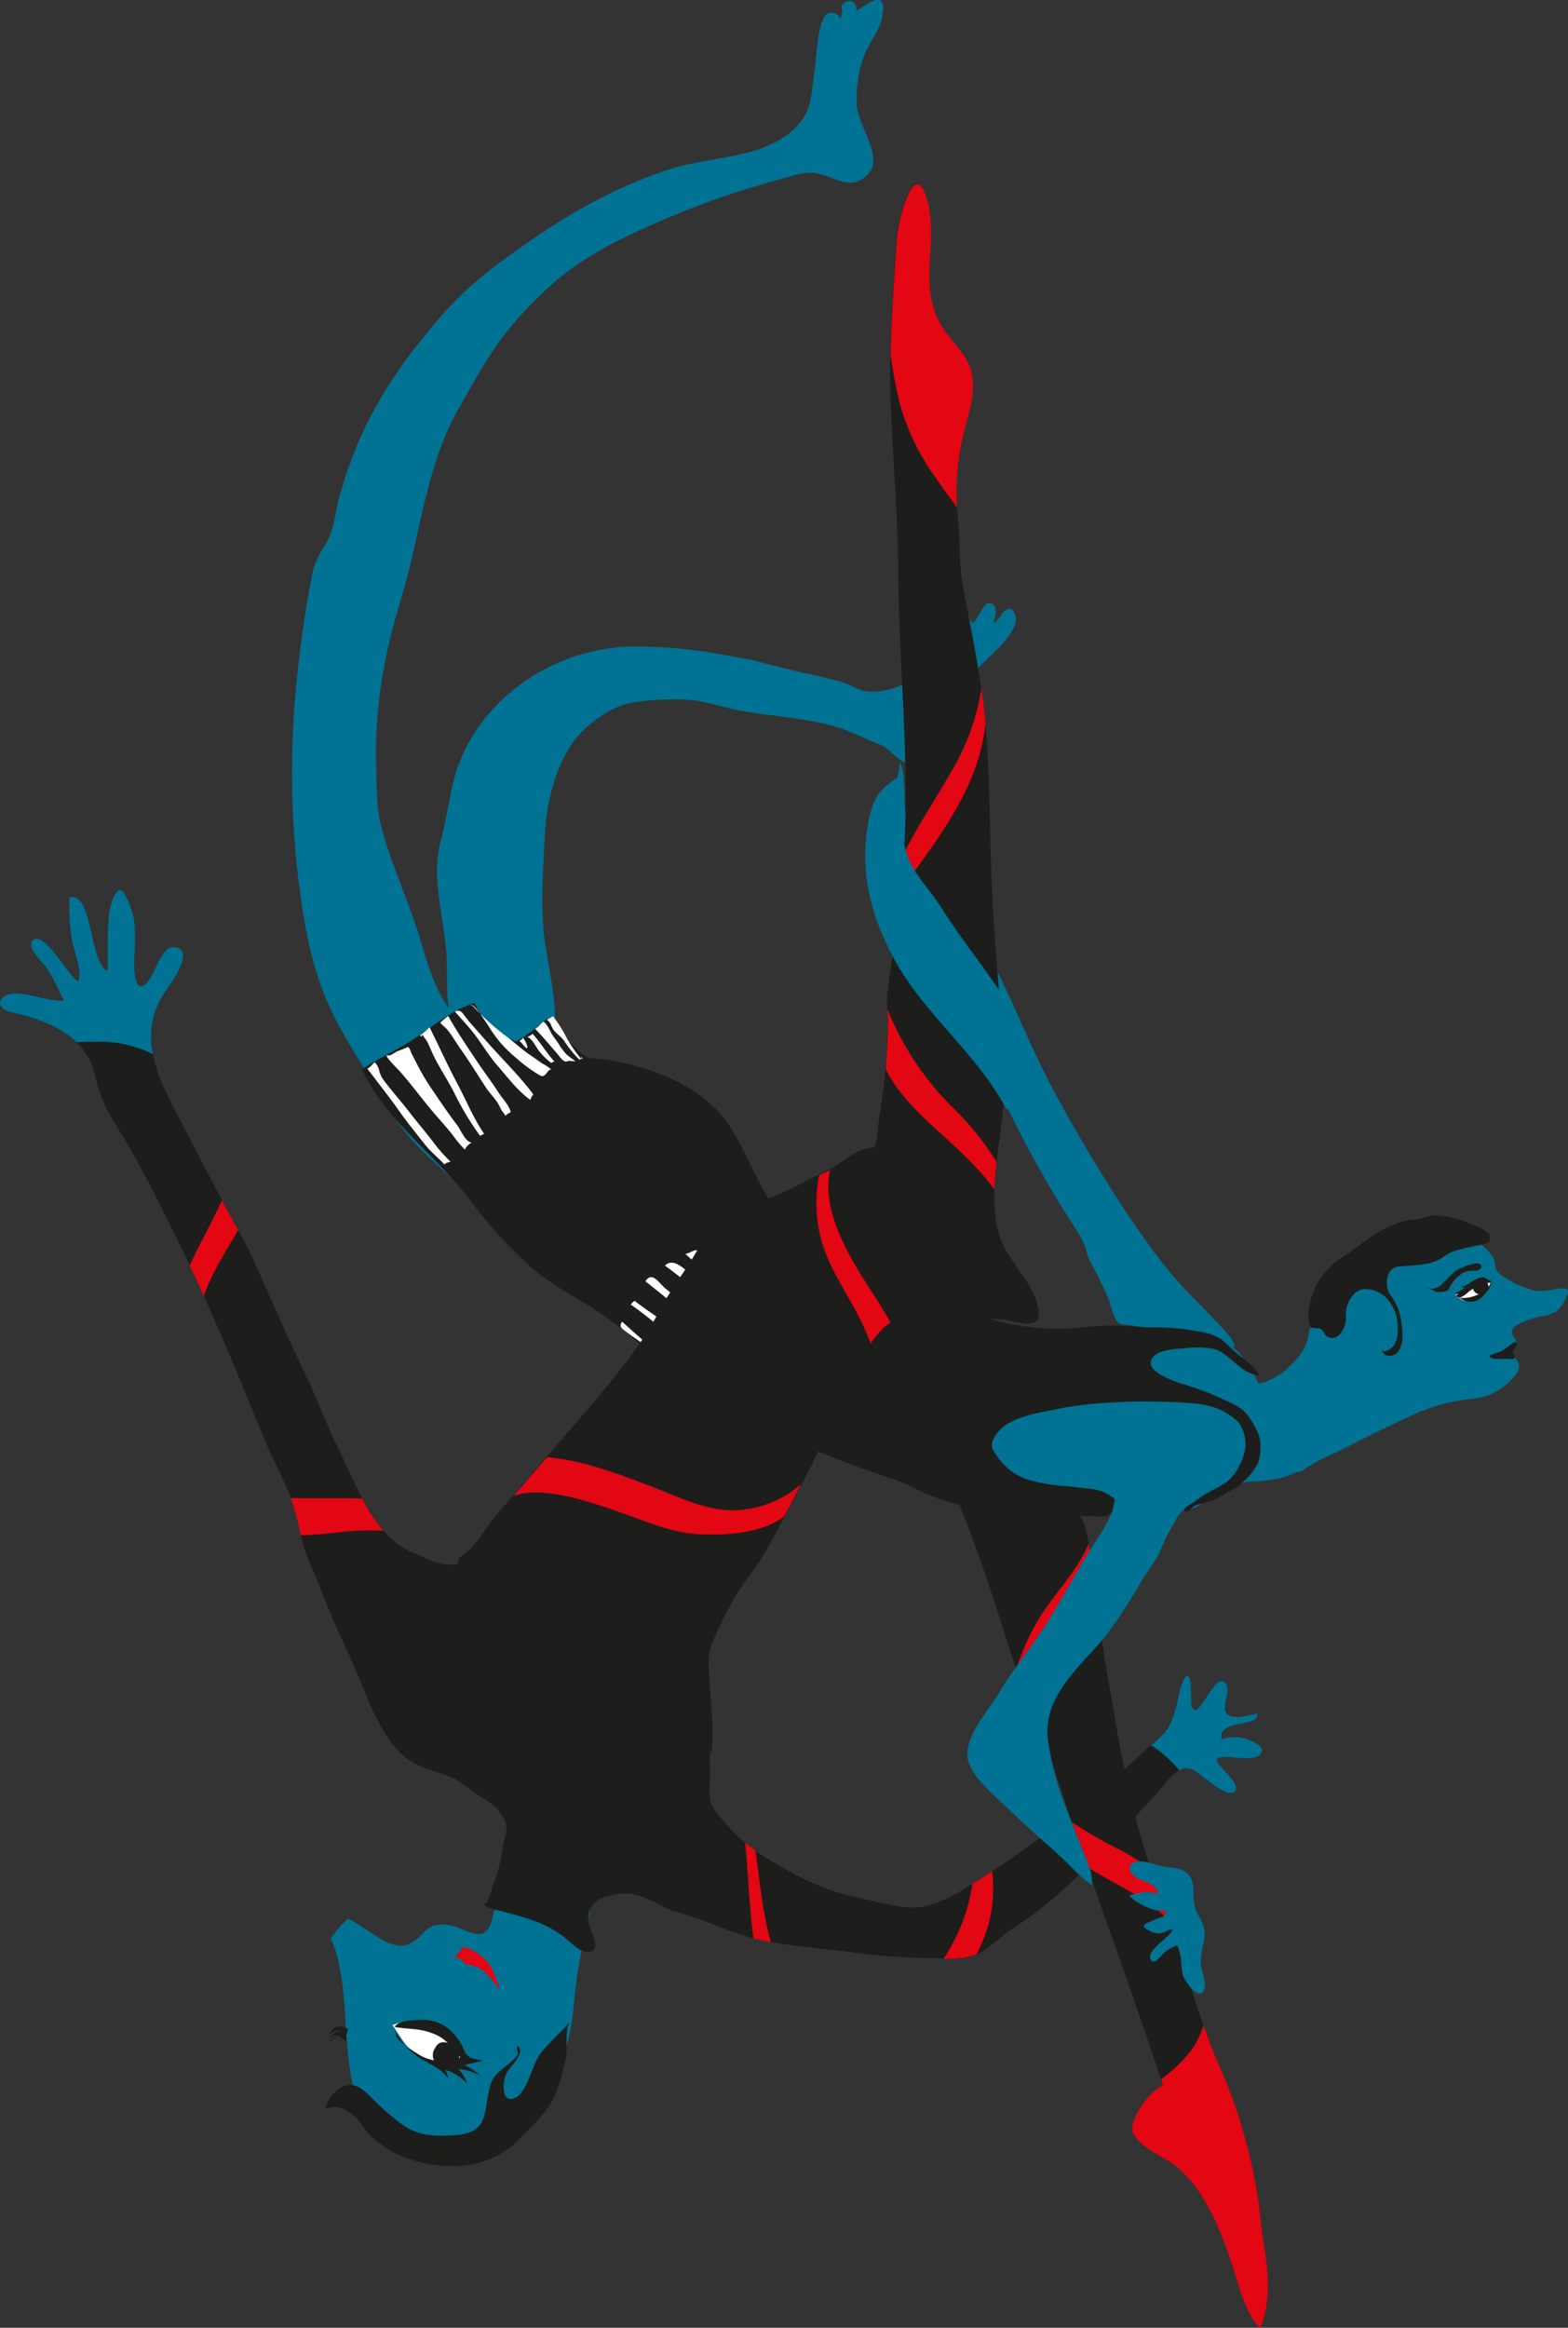 <svg xmlns="http://www.w3.org/2000/svg" viewBox="0 0 263.32 390.83"><rect x="0" y="0" width="263.32" height="390.83" fill="#333333" stroke="none"/><defs><style>.cls-1{fill:#007293;}.cls-2{fill:#fff;}.cls-3{fill:#1d1d1b;}.cls-4{fill:#e30613;}</style></defs><g id="Ebene_2" data-name="Ebene 2"><g id="Ebene_1-2" data-name="Ebene 1"><path class="cls-1" d="M65,359.57c-9.7-6.34-4.9-24.46-9.45-34.05a16,16,0,0,1,2.89-3.36c3.34,1.42,7.16,5.79,10.42,4.15,2.48-1.24,2.27-3.07,5.38-3.2,3.64-.15,7.15,4.4,8.46-1.09,1.14-4.81,2.51-9.62,3.32-14.5a49.23,49.23,0,0,0,.6-7.77,11.29,11.29,0,0,1,.61-4.61c4,4.36,6.81,10.22,9.22,15.62,1.45,3.23,3.45,5.6,2.75,9.35-.77,4.09-1.79,8.06-2.37,12.23s-.5,8-2,12a63.31,63.31,0,0,1-3.62,7.95,19.88,19.88,0,0,1-15,10.22A18.69,18.69,0,0,1,65,359.57Z"/><path class="cls-2" d="M76.46,343c-.94-1.24-2.29-2.89-4.16-3.36a10.32,10.32,0,0,0-6.41.38c1.76,2.44,3,5.24,6.21,6.11a11,11,0,0,0,6.48-.29c-.75-1.81-1.25-3.29-3.09-4.15"/><path class="cls-3" d="M66.07,340.25a11.43,11.43,0,0,0,4.14,5.11c1.49,1,4,1.94,5,3.59a1.92,1.92,0,0,0-.55-1.47,8.7,8.7,0,0,1,3.77,2.35,6.19,6.19,0,0,0-1.44-2.4c1.07-.08,3.55.7,4.22,1.61a10.37,10.37,0,0,0-3.24-2.31c1-.28,2.07-.42,3.07-.77-1.45-.3-2.47-.22-3.1-1.73a9.16,9.16,0,0,0-3.07-3.94,7.28,7.28,0,0,0-4.8-1.12c-1.06.06-3.19.08-3.79,1.16,2.07.38,4,.21,6,.95a6.8,6.8,0,0,1,2.9,1.73,20.74,20.74,0,0,0,2.1,2.4c-1.07,1.42-5,.54-6.23-.05-.72-.34-5.2-3.1-4.49-3.87"/><path class="cls-3" d="M73.67,346.84c1.82,1,4.25-.41,3-2.54-.93-1.61-3-2-3.61-.36l0,.12c-.45,1.32.38,3.23,2,3.08a3.17,3.17,0,0,0,2-1.18c.59-1.25-2.4-3.27-3.48-2.6A2.08,2.08,0,0,0,73.67,346.84Z"/><path class="cls-4" d="M78,327.19c.31.06.31-.29,0-.29a.75.75,0,0,0-.51.28,2.6,2.6,0,0,0-.23.4,1.87,1.87,0,0,1-.28.35c-.15.17-.56.41-.46.66s.48.18.68.22.38.26.51.48a1.08,1.08,0,0,0,.68.5,14.55,14.55,0,0,1,1.85.54,5.94,5.94,0,0,1,1.87,1.52c.36.43.73.85,1.1,1.27a3.44,3.44,0,0,1,.7.95,6.71,6.71,0,0,0-.51-1.59c-.24-.59-.47-1.19-.71-1.78a6.19,6.19,0,0,0-1.85-2.24,7.3,7.3,0,0,0-1.5-1,3.39,3.39,0,0,0-.68-.29,2.28,2.28,0,0,1-.78-.31"/><path class="cls-3" d="M58.15,342.8c-1.25-1.16-2.35-.61-3.42.6.4-.45.79-1.11,1.36-1.26a2.44,2.44,0,0,1,1.53.3c-.79-1.07-2.07-.68-2.85.31.72-.83,2-2.45,3.15-1.41-.71-1-3,0-3.09,1.05a5,5,0,0,1,1.46-2,2.46,2.46,0,0,1,2.21.32,3.94,3.94,0,0,0-.34,2.41"/><path class="cls-3" d="M78,363.6a14.92,14.92,0,0,0,9.28-4.52c2.36-2.56,5.32-4.88,6.37-8.45A34.61,34.61,0,0,0,95.1,345c.22-1.83-.26-3.76.52-5.42-1.51,1.77-3.41,3.3-4.87,5.24s-2.14,6.38-4.19,7.39c-2.46,1.22-2.23-2.85-1.42-4.26.55-1,3.39-3.53,1.68-4.46a2.92,2.92,0,0,0,.21,1.34c-1.35,2.15-4.06,2.72-4.76,5.49-1.1,4.26-.09,7.72-5.64,8.15-3,.24-5.95.26-8.6-1.42a41,41,0,0,1-5.79-5c-1.24-1.17-2.37-2.29-4.14-1.89-1.49.34-3.37,2.35-3.39,4,1.68-.91,3.6,0,5,1.3a19,19,0,0,1,1.69,2.27C65.55,362.39,72.08,364.12,78,363.6Z"/><path class="cls-3" d="M114.61,321.29l-.59-.16c-3-.8-5.45-3.05-8.61-3.2a10.18,10.18,0,0,0-8.55,4c-.49.65-.48,1.49-1.38,1.34a7.59,7.59,0,0,1-1.92-.83c-1.33-.64-2.63-1.21-3.91-1.92s-2.58-1.32-3.82-2c0,0,.73-2.83.8-3.09.59-2.23,1.26-5.7.15-7.9a18.1,18.1,0,0,0-2-2.62c-1.78-2.17-4.42-3.23-6.55-5-3.09-2.59-7.38-2.4-10.5-5.17s-5.17-7.45-6.7-11.28c-1.77-4.46-3.89-8.67-5.75-13.08-1.08-2.57-2-5.23-3.15-7.75-1.76-3.73-1.93-7.76-3.39-11.48-1.3-3.33-3.14-6.53-4.49-9.88-4.2-10.39-8.5-20.73-13.33-30.82-1.94-4-3.92-8.06-6-12-1.86-3.54-3.81-7-5.93-10.35a25.23,25.23,0,0,1-3.12-8c-1.66-6.33-8.26-8.83-13.76-10.09-3.52-.81-2.07-3.43.91-3.22,2.6.17,5.09,1.3,7.72,1.19A47.14,47.14,0,0,0,8,162.78c-.56-1-3.78-3.71-2.51-4.91,1.92-1.83,6,6.09,7.6,6.86.83-1.39-.66-4.95-.93-6.55a31.09,31.09,0,0,1-.5-7.52c4-1,3.24,10.62,6.34,12.35.36-3.23-.67-11.23,1.87-13.49,1.06-.94,2.62,4.41,2.67,4.86a33.68,33.68,0,0,1,.09,5.22c0,.92-.55,7.49,1.75,5.67C26,164,27,158.69,29.31,159c3.58.42-.52,6-1.28,7.13a13.28,13.28,0,0,0-2.32,11.08c.91,4.38,3.14,8.14,5.14,12,2.53,4.92,5.07,9.79,7.69,14.66,1.37,2.56,2.86,5.14,4.05,7.78,3,6.67,5.92,13.44,9.12,20.07,1.71,3.55,3,7.27,4.76,10.81,2.66,5.28,5.12,12.35,9.65,16.24,1.7,1.46,4,2.24,6,3.15,3.92,1.77,6.38.12,10.32-.48s7.92-2.13,12.09-1.73c4.44.41,10.23,3.52,13.32,6.87s4.48,6.71,6.4,10.79a65.29,65.29,0,0,1,4.11,9.84c1,3.52.73,6.58.87,10.18.06,1.57-.26,3.46.08,5,.31,1.32,1.52,2.55,2.36,3.56a28.26,28.26,0,0,0,7,6c4.66,2.88,9.69,5.52,15.05,6.58,3.62.71,8,2.33,11.7,1.52s7.62-3.57,10.81-5.6a185.81,185.81,0,0,0,26.42-20.86,21.13,21.13,0,0,0,3.47-3.41,16.46,16.46,0,0,0,1.62-4.78c.16-.57.86-4.17,1.68-4s.49,4.19.64,4.82c.93,3.85,4-6.24,5.81-3.47.86,1.31-.74,3.52.05,4.86s3.9.37,5.14.12c.73,2.39-6.74.91-5.92,4.31a6.57,6.57,0,0,1,4.56.09c1,.4,3.08,1.38,1.81,2.55s-4.55.18-6.12.36c-1.93.22-.88,1,.11,2.15.55.64,2.85,2.79,1.79,3.7s-4.07-1.6-4.83-2.16c-1.13-.84-2.41-2.28-3.92-1.75-1.74.62-3.34,3.09-4.56,4.42-2.67,2.91-5.33,5.82-8.07,8.65-4.8,4.94-9.87,10-15.69,13.61-2,1.26-3.69,3.2-5.79,4.28-2.63,1.35-5.74.75-8.56.8a96.92,96.92,0,0,1-13.61-1.09c-4.91-.6-9.84-.89-14.7-2C123.09,324.7,119,322.55,114.61,321.29Z"/><path class="cls-3" d="M114.61,321.29l-.59-.16c-3-.8-5.45-3.05-8.61-3.2-2.51-.12-6.23.53-6.6,3.7-.2,1.73.88,2.95,1.13,4.56.28,1.86-1.54,1.79-2.66,1.09s-1.9-1.57-2.89-2.3a18.78,18.78,0,0,0-4.86-2.54c-2-.72-4-1.2-6-1.73a6.08,6.08,0,0,1-2.22-.82c.79-.68,1.1-2.36,1.47-3.34a24.26,24.26,0,0,0,1.25-4.1c.24-1.31.46-2.61.74-3.91a4.13,4.13,0,0,0,0-2.94c-.27-.5-.65-.9-1-1.37-.14-.23-.18-.47-.33-.68-1.26-1.73-3.64-2.38-5.23-3.7-3.09-2.59-7.38-2.4-10.5-5.17s-5.17-7.45-6.7-11.28c-1.77-4.46-3.89-8.67-5.75-13.08-1.08-2.57-2-5.23-3.15-7.75-1.76-3.73-1.93-7.76-3.39-11.48-1.3-3.33-3.14-6.53-4.49-9.88-4.2-10.39-8.5-20.73-13.33-30.82-1.94-4-3.92-8.06-6-12-1.86-3.54-3.81-7-5.93-10.35a25.23,25.23,0,0,1-3.12-8c-1.66-6.33-8.26-8.83-13.76-10.09-3.52-.81-2.07-3.43.91-3.22,2.6.17,5.09,1.3,7.72,1.19A47.14,47.14,0,0,0,8,162.78c-.56-1-3.78-3.71-2.51-4.91,1.92-1.83,6,6.09,7.6,6.86.83-1.39-.66-4.95-.93-6.55a31.09,31.09,0,0,1-.5-7.52c4-1,3.24,10.62,6.34,12.35.36-3.23-.67-11.23,1.87-13.49,1.06-.94,2.62,4.41,2.67,4.86a33.68,33.68,0,0,1,.09,5.22c0,.92-.55,7.49,1.75,5.67C26,164,27,158.69,29.31,159c3.58.42-.52,6-1.28,7.13a13.28,13.28,0,0,0-2.32,11.08c.91,4.38,3.14,8.14,5.14,12,2.53,4.92,5.07,9.79,7.69,14.66,1.37,2.56,2.86,5.14,4.05,7.78,3,6.67,5.92,13.44,9.12,20.07,1.71,3.55,3,7.27,4.76,10.81,2.66,5.28,5.12,12.35,9.65,16.24,1.7,1.46,4,2.24,6,3.15,3.92,1.77,6.38.12,10.32-.48s7.92-2.13,12.09-1.73c4.44.41,10.23,3.52,13.32,6.87s4.48,6.71,6.4,10.79a65.29,65.29,0,0,1,4.11,9.84c1,3.52.73,6.58.87,10.18.06,1.57-.26,3.46.08,5,.31,1.32,1.52,2.55,2.36,3.56a28.26,28.26,0,0,0,7,6c4.66,2.88,9.69,5.52,15.05,6.58,3.62.71,8,2.33,11.7,1.52s7.62-3.57,10.81-5.6a185.81,185.81,0,0,0,26.42-20.86,21.13,21.13,0,0,0,3.47-3.41,16.46,16.46,0,0,0,1.62-4.78c.16-.57.86-4.17,1.68-4s.49,4.19.64,4.82c.93,3.85,4-6.24,5.81-3.47.86,1.31-.74,3.52.05,4.86s3.9.37,5.14.12c.73,2.39-6.74.91-5.92,4.31a6.57,6.57,0,0,1,4.56.09c1,.4,3.08,1.38,1.81,2.55s-4.55.18-6.12.36c-1.93.22-.88,1,.11,2.15.55.64,2.85,2.79,1.79,3.7s-4.07-1.6-4.83-2.16c-1.13-.84-2.41-2.28-3.92-1.75-1.74.62-3.34,3.09-4.56,4.42-2.67,2.91-5.33,5.82-8.07,8.65-4.8,4.94-9.87,10-15.69,13.61-2,1.26-3.69,3.2-5.79,4.28-2.63,1.35-5.74.75-8.56.8a96.92,96.92,0,0,1-13.61-1.09c-4.91-.6-9.84-.89-14.7-2C123.09,324.7,119,322.55,114.61,321.29Z"/><path class="cls-4" d="M60.83,251.61A29.71,29.71,0,0,0,64.37,257a47.45,47.45,0,0,0-7.77.3c-2.08.24-4.1.42-6.09.49a58.59,58.59,0,0,0-1.66-6.28C52.83,251.64,56.84,251.47,60.83,251.61Z"/><path class="cls-4" d="M37.27,201.49l1.27,2.39c.47.88,1,1.78,1.45,2.67-2,3.42-4.14,6.72-5.55,10.46l-.21.6c-.77-1.72-1.58-3.42-2.38-5.13C33.54,208.76,35.62,205.21,37.27,201.49Z"/><path class="cls-1" d="M25.69,177a19.75,19.75,0,0,0-8.9-2.09c-1.31,0-2.61,0-3.92.08C10,172.23,5.78,170.81,2.06,170c-3.52-.81-2.07-3.43.91-3.22,2.6.17,5.09,1.3,7.72,1.19A47.14,47.14,0,0,0,8,162.78c-.56-1-3.78-3.71-2.51-4.91,1.92-1.83,6,6.09,7.6,6.86.83-1.39-.66-4.95-.93-6.55a31.09,31.09,0,0,1-.5-7.52c4-1,3.24,10.62,6.34,12.35.36-3.23-.67-11.23,1.87-13.49,1.06-.94,2.62,4.41,2.67,4.86a33.68,33.68,0,0,1,.09,5.22c0,.92-.55,7.49,1.75,5.67C26,164,27,158.69,29.31,159c3.58.42-.52,6-1.28,7.13A13.25,13.25,0,0,0,25.69,177Z"/><path class="cls-1" d="M198.56,297a4.89,4.89,0,0,0-.52.25,20,20,0,0,0-4.75-4.23,14.84,14.84,0,0,0,2.85-2.86,16.46,16.46,0,0,0,1.62-4.78c.16-.57.86-4.17,1.68-4s.49,4.19.64,4.82c.93,3.85,4-6.24,5.81-3.47.86,1.31-.74,3.52.05,4.86s3.9.37,5.14.12c.73,2.39-6.74.91-5.92,4.31a6.57,6.57,0,0,1,4.56.09c1,.4,3.08,1.38,1.81,2.55s-4.55.18-6.12.36c-1.93.22-.88,1,.11,2.15.55.64,2.85,2.79,1.79,3.7s-4.07-1.6-4.83-2.16C201.35,297.9,200.07,296.46,198.56,297Z"/><path class="cls-4" d="M166.62,314.18a23.78,23.78,0,0,1-.69,9.19,27.66,27.66,0,0,1-1.94,4.78,12.88,12.88,0,0,1-5.5.66,30.83,30.83,0,0,0,4.81-12.5c1-.64,2-1.29,2.95-1.89Z"/><path class="cls-4" d="M126.87,310.71c.67,4.6,1.16,10.47,2.6,15.37-.63-.12-1.26-.24-1.89-.38-.36-.08-.71-.18-1.06-.27-.27-1.9-.4-3.66-.52-4.9-.32-3.6-.46-7.21-.85-10.8,0-.12,0-.25,0-.38C125.68,309.83,126.27,310.28,126.87,310.71Z"/><path class="cls-3" d="M170.67,252.06c.8.26,1.59.49,2.36.73a15.46,15.46,0,0,0,4.16,1c1.14.05,2.88-.29,3.88.47,1.74,1.32,2,7.58,2.36,9.69,1,5.22,1.42,10.62,2.32,15.89,2.14,12.44,4,24.93,8.57,36.76,3.83,10,6.12,20.47,10.49,30.26A90.64,90.64,0,0,1,210.74,366c.78,3.92,1,7.92,1.67,11.86s.94,9.38-.81,13c-2.51-2.51-3.51-7-4.59-10.31-2-6-4.8-13.35-10-17.18-1.9-1.39-5.6-2.85-6.72-5.18-1-2.06,3-7.38,5-8-4.76-14.72-10.24-29.32-15.21-44-1.62-4.81-3.2-9.65-4.86-14.46-1.56-4.55-3.75-8.84-5.22-13.42-2.78-8.7-5.43-17.14-8.81-25.5a48.48,48.48,0,0,1-2-5.07c3.08,1.5,6.55,2.39,9.74,3.73C169.53,251.67,170.1,251.87,170.67,252.06Z"/><path class="cls-4" d="M179.17,272.4c-1.66,3.2-3.49,6.35-4.89,9.7a32.41,32.41,0,0,0-1.29,3.82c-.8-1.91-1.61-3.82-2.32-5.76a44.56,44.56,0,0,1,3.13-7.23c2.62-4.84,6.95-8.69,9-13.72.15,1,.27,2.05.37,2.94A48.55,48.55,0,0,1,179.17,272.4Z"/><path class="cls-4" d="M195.31,350.16c-.12-.35-.24-.7-.35-1.05a25.31,25.31,0,0,0,4.56-4.21,13,13,0,0,0,2.57-4.88c.83,2.32,1.71,4.62,2.72,6.87A90.64,90.64,0,0,1,210.74,366c.78,3.92,1,7.92,1.67,11.86s.94,9.38-.81,13c-2.51-2.51-3.51-7-4.59-10.31-2-6-4.8-13.35-10-17.18-1.9-1.39-5.6-2.85-6.72-5.18C189.3,356.1,193.26,350.78,195.31,350.16Z"/><path class="cls-4" d="M182.62,313.46q-1.27-3.65-2.52-7.31l-.07-.22a62.42,62.42,0,0,0,7.7,4.47,44.83,44.83,0,0,1,5.62,3.5c.32.91.63,1.83,1,2.73.79,2.07,1.51,4.15,2.2,6.25C193.09,318.69,187.29,316.54,182.62,313.46Z"/><path class="cls-1" d="M253.77,215.12A16.71,16.71,0,0,1,252,214c-.91-.68-.77-1.18-1-2.28a2.9,2.9,0,0,0-.63-1.12,7.74,7.74,0,0,0-2.31-2.11,9.65,9.65,0,0,0-6-1.33c-3.54.4-7.37,2.71-10.34,4.4-3.49,2-7.54,4.6-10,8a14,14,0,0,0-1.46,2.46,25.38,25.38,0,0,0-.67,2.88c-.62,2.24-2,3.49-3.61,5.06a11.13,11.13,0,0,1-3,1.86c-.85.39-2.15.92-2.94.14a2.46,2.46,0,0,0-1.1,2.55,23.13,23.13,0,0,0,2.24,6.72,15.41,15.41,0,0,0,2.81,4.06,9,9,0,0,0,2.6,2c1,.41,4.78-2.09,5.88-2.57,2.7-1.18,5.4-2.64,8.05-3.94s4.92-2.41,7.55-3.57a30.67,30.67,0,0,1,7.95-2.2,26,26,0,0,0,3.48-.57,10.91,10.91,0,0,0,4.75-3.27,2.54,2.54,0,0,0,.85-1.69c0-.93-.36-1-.78-1.71-.54-.88.67-1.9.21-2.84-.23-.47-.55-.55-.59-1.14a1.05,1.05,0,0,1,.54-1.15A13.41,13.41,0,0,1,259,221a6.63,6.63,0,0,0,1.79-.55c.25-.13.46-.12.66-.34s.51-.55.74-.84a5.87,5.87,0,0,0,.73-1.23,3.89,3.89,0,0,0,.39-1.08.55.55,0,0,0-.11-.47.66.66,0,0,0-.5-.15c-.42,0-.83,0-1.25.07s-.89.18-1.35.23-.82.11-1.22.13a4.66,4.66,0,0,1-.75,0,3.28,3.28,0,0,1-1-.23,10.24,10.24,0,0,0-1.1-.39A14.1,14.1,0,0,1,253.77,215.12Z"/><path class="cls-3" d="M246.17,212.55c.31-.13.65-.17,1-.28a2.36,2.36,0,0,1,.84-.15,1,1,0,0,1,.72.31.44.44,0,0,1-.13.55,1.32,1.32,0,0,1-.72.37c-.31,0-.62,0-.93,0a5.39,5.39,0,0,0-.8.16,2.42,2.42,0,0,0-.9.5,6.31,6.31,0,0,0-.84.71,8.46,8.46,0,0,0-.86,1.2c-.15.25-.24.64-.5.77a2.26,2.26,0,0,1-.85.21,2.68,2.68,0,0,1-1.13-.06c-.29-.11-.54-.27-.83-.37a2.18,2.18,0,0,1-.58-.27,2,2,0,0,0,1.33.09,2.58,2.58,0,0,0,1.13-.63c.16-.15.25-.33.4-.47s.37-.28.53-.44.5-.55.76-.82a5.17,5.17,0,0,1,.73-.6c.15-.1.31-.17.46-.27a1.62,1.62,0,0,1,.56-.23C245.74,212.75,246,212.63,246.17,212.55Z"/><path class="cls-2" d="M247.9,218.12a2.74,2.74,0,0,1-.55.13,5.91,5.91,0,0,1-.95.18,2,2,0,0,1-.94-.22c-.21-.1-.38-.24-.58-.35a.86.86,0,0,1-.29-.19l-.2-.25a3.22,3.22,0,0,0,.85-.64c.42-.31.85-.65,1.29-.93s.55-.41.86-.57a6.58,6.58,0,0,1,.72-.32,6.16,6.16,0,0,1,.67-.26.54.54,0,0,1,.45.06c.28.14,1,.43,1,.8a1.32,1.32,0,0,1-.19.6,3.47,3.47,0,0,1-.81,1.24A3.74,3.74,0,0,1,247.9,218.12Z"/><path class="cls-3" d="M249.94,215.78a1.11,1.11,0,0,1,0,.64,1.24,1.24,0,0,1-1.12.86,1.22,1.22,0,0,1-1.43-.83.91.91,0,0,1,.7-1.29C248.72,215,249.77,215.09,249.94,215.78Z"/><path class="cls-3" d="M254.5,225.31c-.38,0-.75.47-1.07.68s-.79.56-1.22.81c-.67.38-1.53.47-2.15.88.25.46,1.21.51,1.67.5a13.11,13.11,0,0,1,1.88,0c.29,0,.5.12.7-.18s0-.46-.14-.73,0-.4.2-.72a2.26,2.26,0,0,0,.32-.86,1.86,1.86,0,0,0-.44-.61"/><path class="cls-1" d="M75.86,132.5a27.55,27.55,0,0,1,2.7-7.53,30.08,30.08,0,0,1,6.59-8.24,32.78,32.78,0,0,1,20.37-8.16,77.39,77.39,0,0,1,15.13,1.23c2.45.43,4.95.81,7.37,1.47,4.47,1.22,9.07,2.06,13.53,3.31,1.3.36,2.46,1.25,3.79,1.46,3.62.59,8.42-1.67,10.93-4.25,2.08-2.13,3.6-6.7,6.54-7.82.14.24.42.45.56.69.77-.56,1.78-3.38,2.67-3.4,1.8-.05,1.06,2.56.76,3.34,1.4-.56,1.24-2.36,3-2.4,2.82,2.53-2.72,7.19-4.29,8.7-3.14,3-3.8,5.39-3.82,9.68,0,1.49.27,3.82-.32,5.11-.76,1.64-2.8,2.18-4.4,2.43-1.82.29-4.05.68-5.67-.44s-2.19-2.25-4-2.87c-2.09-.74-4.35-2-6.63-2.69-5-1.51-10.2-1.8-15.31-2.61-3.11-.49-6.3-1.64-9.4-2a44.19,44.19,0,0,0-9.32.39c-3,.36-6,2.28-8.25,4.3-4.55,4.07-6.58,11.76-6.88,17.8-.31,6.45-.89,13,.18,19.39,1.26,7.5,3.19,15.06-1.1,21.75-1.53,2.39-7.72,5.44-10.47,4.14-3.21-1.53-2.59-8.18-3.18-11.12-.45-2.2-1.55-3.79-1.74-6.1-.24-3,0-6-.32-9.06-.6-6.11-2.42-11.73-.87-17.8C74.8,138.29,75.22,135.36,75.86,132.5Z"/><path class="cls-1" d="M162.48,295.05a1.23,1.23,0,0,1,0-.2c-.26-3.67,3.64-7.81,5.36-10.74,2.46-4.17,5.66-7.83,8.21-12,2.18-3.54,4.2-7.19,6.33-10.77,1.87-3.15,4.35-5.92,4.84-9.67,0-.36-3.35.25-3.66.36a17.15,17.15,0,0,1-1.6.69A13.77,13.77,0,0,1,180,253c-.79.06-1.56.08-2.37.08a67.26,67.26,0,0,1-13.45-1.75,63.81,63.81,0,0,1-11-3.18,24.32,24.32,0,0,0-4.67-1.86,14.79,14.79,0,0,1-4.18-1.52c-6.86-3.36-13.76-6.63-20.46-10.33a134.07,134.07,0,0,1-12.74-7.89c-5.41-3.82-10.38-8.24-15.5-12.43-5.3-4.34-11.17-8.49-16.14-13.08C75,196.87,68.9,192.2,65.73,186.78S59,176.37,56.2,170.83c-3.73-7.42-5-14.6-6.05-22.88a150.4,150.4,0,0,1-.27-34.13q.87-8.64,2.49-17.16c.48-2.5,1.31-3.6,2.5-5.66,1.31-2.24,1.42-5.06,2.11-7.54A73.93,73.93,0,0,1,61.7,70.9a80.33,80.33,0,0,1,9.6-14.48,62.52,62.52,0,0,1,11-11.1c9.65-7.32,19.32-13.54,30.83-17.1C120,26.09,130,26.69,134.78,20c1.68-2.31,1.51-5.32,2-8,.35-1.89.45-8.63,2.15-9.65a1.54,1.54,0,0,1,2.21.79A3.22,3.22,0,0,0,141.3,1c1-1.52,2.66-.88,2.52.82,2-1.21,5-3.77,4.41.57-.37,2.72-2.3,4.66-3.17,7.12a21.27,21.27,0,0,0-1.19,8c.11,3.21,3.87,8,2.48,10.93a4.55,4.55,0,0,1-3.22,2.23c-2.29.1-4.17-1.38-6.34-1.63-2-.24-4.27.66-6.14,1.16a147.13,147.13,0,0,0-22.21,8C102.07,41.05,96,44.33,90.87,49.44a59.67,59.67,0,0,0-7.17,8.11c-2.47,3.51-4.43,7.12-6.59,10.9-5.67,9.9-6.43,21.15-9.7,31.9-2.91,9.55-4.53,18.39-4.24,28.41.11,3.86,0,7.29,1.14,11.07,1.5,5.14,3.63,10.11,5.38,15.16,1.38,4,2.45,8.89,4.54,12.51,1,1.81,2.48,3.33,3.62,5.07.85,1.3,1.17,3.17,2.71,3.63,5,1.48,10-1.34,15,1,6.58,3.08,13.43,4,19.22,8.76,4.79,3.94,8.7,9.19,13,13.85,6.41,7,14.63,11.48,22.7,16A72.72,72.72,0,0,0,166.55,223c6.56,1.8,15.22,2.33,21.95,2.29,4.19,0,9.45-1.27,13-1.19a9,9,0,0,1,1.55.16,9.3,9.3,0,0,1,5.12,3,16.17,16.17,0,0,1,1.86,2.55c.29.47.55.95.81,1.43s.39,1.15.86,1.27a2,2,0,0,0,.49,0,9.34,9.34,0,0,0,1.18-.07c.32,0,.35.13.54.42a17.61,17.61,0,0,1,1,2c1.2,2.47,2.5,4.87,3.53,7.42a11.58,11.58,0,0,1,.83,2.64,2.37,2.37,0,0,1-.05,1.6c-.35.55-1.28.6-1.82.81a23.71,23.71,0,0,1-2.45.86,29.62,29.62,0,0,1-5.26.58,9.58,9.58,0,0,0-2.82.9,24.47,24.47,0,0,0-3.65,1.84c-.95.56-1.91,1.53-3,1.72-.55.1-1,0-1.46.32-1.11.81-1.64,2.46-2.4,3.58a39.77,39.77,0,0,0-1.78,3.86c-.79,1.5-1.87,2.8-2.75,4.23a96.86,96.86,0,0,1-5.8,9c-4.22,5.4-11.18,10.42-10,18.2a50.93,50.93,0,0,0,3.27,11.85c.94,2.24,1.79,4.52,2.7,6.79.71,1.76,1.54,3.49,1.35,5.43a22.84,22.84,0,0,1-3.6-3.15c-1.61-1.67-3.45-3.22-5.2-4.8-2.37-2.15-4.74-4.32-7.06-6.55C165.71,300.23,162.8,297.73,162.48,295.05Z"/><path class="cls-3" d="M70.08,174.08c3.07-2.16,6.09-4.59,9.59-5.65a12.79,12.79,0,0,0,7,6.45,27.94,27.94,0,0,0,5.13-3.83c2.37,2.27,4.33,4.75,6.81,6.52l2.88.34c7.25.9,16.76,4.51,20.94,11,3.15,4.89,4.86,10.37,8.45,14.94a9.84,9.84,0,0,0,4.71,3.46c6.5,2.24,12.55,6.2,18.95,8.85,1.31.55,2.56,1.2,3.84,1.81l1.89.88c1.27.59,2.57,1.2,3.89,1.68.4.15.77.38,1.15.56a13.3,13.3,0,0,0,1.65.55,36.2,36.2,0,0,0,5.65,1.12,32.56,32.56,0,0,0,4.83.31,44.43,44.43,0,0,0,4.9-.27,50.64,50.64,0,0,1,5.65-.24,56.51,56.51,0,0,0,5.65.22,17.84,17.84,0,0,1,3.53-.41,17.2,17.2,0,0,1,7.27,2.1c1.41.85,2.57,2.28,3.89,3.27a13.6,13.6,0,0,1,3.23,3.15c-3.13,0-5-3.75-7.86-4.44a17.39,17.39,0,0,0-4.89-.07c-1.34.11-3.81.21-4.9,1.2-2.61,2.38,3.19,4.31,4.6,4.77a47.49,47.49,0,0,1,5.72,2.06c1.7.82,4,1.58,5.17,3.05a11.56,11.56,0,0,1,1.1,1.68,9.82,9.82,0,0,1,.88,1.78,5.37,5.37,0,0,1,.29,1.58,8.24,8.24,0,0,1-.46,3.28,7.84,7.84,0,0,1-.6.94,6.52,6.52,0,0,1-.75,1c-.32.35-.66.66-1,1a4.71,4.71,0,0,1-.58.6c-.74.52-1.59.93-2.38,1.38a9.85,9.85,0,0,0-1.2.73,4,4,0,0,1-1,.43c-.4.16-.81.27-1.21.39s-.76.24-1.14.33a2.85,2.85,0,0,0-.87.33,5.17,5.17,0,0,0-.65.59c-.18.17-.75.44-.92.12s.35-.61.55-.76c.53-.38,1.1-.7,1.62-1.09,1.57-1.19,3.44-1.91,5-3a8.13,8.13,0,0,0,2-2.6,8.92,8.92,0,0,0,1.05-3,6.37,6.37,0,0,0-.52-3.28,3.7,3.7,0,0,0-1.22-1.62,11.1,11.1,0,0,0-3.56-2,15.74,15.74,0,0,0-3.47-.65c-1.43-.1-2.9-.22-4.34-.24s-2.73-.08-4.1-.08c-1.71,0-3.42.09-5.13.19a58.41,58.41,0,0,0-8.85,1c-2.82.62-5.75.95-8.33,2.36a6.24,6.24,0,0,0-2.81,2.8,2.09,2.09,0,0,0-.1,1.66,12,12,0,0,0,1,1.55,9.88,9.88,0,0,0,5.3,3.68,29.74,29.74,0,0,0,6.15,1c1,.1,2,.2,3,.34a10.39,10.39,0,0,1,3.18.63,8.67,8.67,0,0,1,1.18.69c.43.29.71.31.61.9s-.2,1-.29,1.46c-.24,1.44-2.72,1-3.7,1h-4.49c-3,0-6-.18-9-.43a50,50,0,0,1-9-1.62,36.47,36.47,0,0,1-5.53-1.9c-1.45-.65-2.89-1.42-4.39-2-3.16-1.14-6.38-2.16-9.53-3.4-1.14-.45-2.27-.91-3.4-1.38-6.17-2.57-13-4.86-18.43-8.52-6.52-4.41-11.77-10.16-18.18-14.57-4-2.78-7.78-4.44-11.58-7.62a74.84,74.84,0,0,1-10.8-11.79c-5.65-7.47-13.93-13-18-21.79C63.7,177.58,67.24,176.07,70.08,174.08Z"/><path class="cls-2" d="M61.54,179.23c1.73,2.3,3.82,4.93,5.59,7.44,1.37,1.94,2.85,3.74,4.31,5.59,1,1.23,2.17,2.15,3.21,3.26.26-.33.65-.34,1-.49A26,26,0,0,1,73,192.08c-1.34-1.8-2.82-3.5-4.2-5.29s-2.86-3.45-4.21-5.22a4.88,4.88,0,0,1-.88-1.69,3.07,3.07,0,0,0-.78-1.53c-.4.32-.79.9-1.25,1.08.07.06.13.16.2.21"/><path class="cls-2" d="M64.92,177.2c-.16.29,1.93,2.36,2.27,2.73,1.94,2.2,3.69,4.6,5.59,6.84,1.1,1.29,2.26,2.54,3.28,3.86a21.92,21.92,0,0,0,2,2.39,2.6,2.6,0,0,1,1.16-1.18c-1.07-.09-1.84-2.12-2.41-2.87-1.42-1.87-2.75-3.82-4.06-5.77a37.5,37.5,0,0,1-2.6-4.3c-.33-.66-.66-1.28-1-1.93-.21-.39-.26-.94-.64-1.2a14.45,14.45,0,0,1-1.72.71c-.55.24-.94.7-1.56.73"/><path class="cls-2" d="M71,173.69c0,.28.47.76.66,1.07.48.85.82,1.84,1.27,2.73,1.12,2.21,2.51,4.25,3.59,6.47a46.63,46.63,0,0,0,4.12,6.77,2.15,2.15,0,0,1,.67-.35c-1.81-2.62-3-5.62-4.55-8.52-1.65-3.09-3.12-6.39-4.63-9.39a10.16,10.16,0,0,1-1.57,1.35.71.71,0,0,0,.2.25"/><path class="cls-2" d="M73.94,171.73c.37.46.83.73,1.21,1.19.8,1,1.46,2.15,2.2,3.21,1.42,2,2.73,4.13,4.07,6.19.63,1,1.38,1.76,2.06,2.7a12,12,0,0,1,.7,1.33c.19.32.58.66.67,1a3.68,3.68,0,0,1,.92-.61c-.28-1.19-1.35-2.24-2-3.22-1.21-1.89-2.57-3.66-3.81-5.53-1.64-2.47-3.33-4.94-4.69-7.41-.32.26-1.36,1-1.36,1.28"/><path class="cls-2" d="M76.54,170l2.13,2.41c1.77,2,3.07,4.43,4.82,6.45s3.5,4.35,5.57,5.81a3.18,3.18,0,0,1,.5-.92c-2.3-3.09-5.17-5.87-7.71-8.75L79,171.77c-.44-.49-.8-1-1.19-1.51s-.67-.68-1.4-.45a1.31,1.31,0,0,0,.27.35"/><path class="cls-2" d="M79.11,168.73c.6-.21,2.77,3.34,3.17,3.92a19.67,19.67,0,0,0,4.33,4.92,24.3,24.3,0,0,0,3.86,2.87c.49.24.61.42,1.09,0s.43-.78,1-.88A7.36,7.36,0,0,0,91,178.53c-.59-.43-1.22-.89-1.84-1.3-1.49-1-2.8-2.23-4.23-3.31A39.13,39.13,0,0,1,79.49,169"/><path class="cls-2" d="M97.63,177.83a25,25,0,0,1-2.38-3.4,22.88,22.88,0,0,0-2.41-3.83c-.3.31-.71.39-1,.67.59.22.75,1.1,1.06,1.56.51.74,1.31,1.17,1.82,1.91a21.1,21.1,0,0,0,2.6,3.21.82.82,0,0,1,.68-.22c-.22,0-.27-.18-.43-.31"/><path class="cls-2" d="M90.8,171.94a3.67,3.67,0,0,1-.93.8c1.29,1.32,2.44,2.74,3.68,4.14.42.48.9,1.32,1.53,1.37.09,0,.23-.11.32-.11a4.28,4.28,0,0,1,.54,0,2.93,2.93,0,0,1,.73.12c-.45-.44-1-.74-1.53-1.22a10.5,10.5,0,0,1-1.39-1.88c-.45-.67-1-1.29-1.33-2-.22-.43-.79-1.56-1.22-1.6"/><path class="cls-2" d="M89.51,173.65c-.35.08-.63.37-1,.48.82.07,1.54,1.81,2.09,2.42a10.46,10.46,0,0,0,2,1.93.73.73,0,0,1,.53-.23c-1.35-1.42-2.41-3.32-3.76-4.74,0,.09,0,.13,0,.22"/><path class="cls-2" d="M87.72,174.45c-.12.09-.34.23-.53.35.41.1,1,1.28,1.31,1.18s-.45-1.56-.7-1.76"/><path class="cls-2" d="M122.47,236.15c-1.81-.79-3.43-2.5-5.08-3.67s-3.66-2.43-5.34-3.86-3.47-2.57-5.17-3.77c-.56-.39-1.17-.81-1.72-1.23-.75-.57-1.27-.83-.69-1.71,3,2.72,6,5.31,9.11,7.84A51.06,51.06,0,0,0,118.4,233c.7.44,4.22,2.4,4,3.09"/><path class="cls-2" d="M122.66,233.72c0,.07-.17.11-.09.11a114.93,114.93,0,0,0-9.53-8.94,59.13,59.13,0,0,0-7.12-5.86,3.82,3.82,0,0,1,.64-.63c2.8,2.19,6,4.07,8.75,6.4,1.67,1.41,3.31,2.86,5,4.26a17,17,0,0,1,3,2.65c-.63.5-.54,1.3-1,1.9"/><path class="cls-2" d="M121.08,225.81c-1.89-1.66-3.93-3.17-5.75-4.86-2.2-2.06-4.64-4-6.94-5.81,1.13-1.84,2.38.43,3.37,1.21a33,33,0,0,1,4.39,4.15,28.34,28.34,0,0,0,4.15,3.63c.64.49,1.35,1,2,1.5s1.45.8,1.78,1.43c.21.42-.94,1.12-1.24,1s-.46-.81-.61-1A9,9,0,0,0,121.08,225.81Z"/><path class="cls-2" d="M122.94,222.69c-2-1.89-3.85-3.91-5.85-5.74a52.3,52.3,0,0,0-5.43-4.45c1.11-1.08,2.35-.18,3.44.68A30.67,30.67,0,0,1,119,217a44.18,44.18,0,0,0,3.54,3.8c.77.69,1.51,1.43,2.33,2.05,1,.79.9.94-.14,1.8C124.73,224.58,123.06,222.8,122.94,222.69Z"/><path class="cls-2" d="M124.84,219a27,27,0,0,1-4.52-3.54c-1.61-1.76-3.55-3.41-5.24-4.94.62,0,1.4-.72,2-.59s1.19.94,1.62,1.43c1.26,1.42,2.46,3,3.82,4.32,1.13,1.09,2.5,1.89,3.61,2.91.52.48.93,1,1.46,1.41.31.24.81.31.81.8a.68.68,0,0,1-1,.54c-.26-.14-.53-.82-.78-1.06A15.66,15.66,0,0,0,124.84,219Z"/><path class="cls-2" d="M129.25,219.3a23,23,0,0,1-2.72-2.1,33.48,33.48,0,0,1-3.31-3.11,39.47,39.47,0,0,1-4.9-5.56,7.72,7.72,0,0,1,2.07-.64c.8,2.41,3,4.56,4.67,6.47a18.63,18.63,0,0,0,2.43,2.14c.66.54,1.92,1.27,2.32,2.05-.35.27-.41.65-.75.91a1.27,1.27,0,0,1-.36-.37"/><path class="cls-2" d="M130.82,217.23a63.62,63.62,0,0,1-4.84-4.87,65.05,65.05,0,0,1-4.53-5.16,2,2,0,0,0,1.2-.59,45.32,45.32,0,0,1,4.91,5.72,23.18,23.18,0,0,0,2.59,2.72,9.89,9.89,0,0,1,1.18,1.12c.3.69-.45.7-.62,1.35"/><path class="cls-2" d="M132.86,214.88c-.62,0-1.82-1-2.39-1.44-1.15-.82-2.16-1.81-3.25-2.7A25.07,25.07,0,0,1,123,206.5a6.29,6.29,0,0,1,.74-.72c1.61,1.54,3.06,3.34,4.64,4.86a30.5,30.5,0,0,0,2.53,2,18.69,18.69,0,0,1,2.44,1.74c-.08.23-.14.06-.26.08"/><path class="cls-2" d="M135,212.63c-1.4-1.38-3.12-3-4.75-4.36a31.26,31.26,0,0,0-2.85-2.15,6.92,6.92,0,0,1-2-1.53c.4-.05.64-.33,1-.45,1.62,1.37,3.22,2.79,4.81,4.35.48.47,4.37,3.58,3.81,4.14"/><path class="cls-2" d="M136.91,211.35c-2-.76-3.71-3.09-5.37-4.46-.71-.59-1.51-1-2.23-1.49-.5-.34-1.49-.86-1.78-1.45.37-.09.62-.46.93-.7a62,62,0,0,0,4.54,4.34c.76.74,1.46,1.48,2.22,2.22.44.42,1.46,1,1.6,1.44"/><path class="cls-2" d="M138.47,209.47c-2-.95-3.63-2.81-5.44-4.12-1.19-.85-3-1.32-3.87-2.59a1.74,1.74,0,0,1,.55-.53,28.48,28.48,0,0,1,5,3.78c.71.61,1.46,1.23,2.18,1.83.55.47,1.51,1.5,2.21,1.57a.22.22,0,0,1-.14.17"/><path class="cls-3" d="M250.5,215.1c-.47,0-.94-.59-1.5-.62a2.6,2.6,0,0,0-1.17.32c-.81.41-1.51,1.17-2.48,1.16.1.19.43.14.64.19a5.49,5.49,0,0,1-1.72,1,1.09,1.09,0,0,0,.59.1c-.13.2-.35.22-.48.43.58,0,1.18.59,1.74.76a3,3,0,0,0,1.93-.08,5.61,5.61,0,0,0,2.48-3.06,5.78,5.78,0,0,1-5.4,2.6,4.44,4.44,0,0,0,1.23-.77,8.69,8.69,0,0,1,1.21-.88c.89-.46,1.87-.64,2.78-1l-.07.15"/><path class="cls-1" d="M180.22,205.67a186,186,0,0,1-12.37-22.5,186.27,186.27,0,0,0-9.54-18.61c-3.4-5.56-6.45-10.75-7.78-17.32a47.92,47.92,0,0,1-1.12-9.9c0-3.46,1.42-6,1.73-9.38,1.18,2.73.39,6.69,1.12,9.74a21.78,21.78,0,0,0,3.25,7c3.42,5.06,7.39,9.77,10.35,15.28,4,7.39,6.89,15.23,10.83,22.64,2.35,4.42,4.84,8.75,7.43,13,2.45,4.07,5,8,7.75,11.89,1.55,2.23,3.18,4.4,4.92,6.47,2.88,3.42,6.19,6.39,9.13,9.72.54.62,1.48,1.61,1.3,2.52-1.41-.81-2.66-1.92-4.25-2.31a40.87,40.87,0,0,0-7.14-1c-1.14-.08-2.28,0-3.42-.07-.91,0-1.8-.25-2.7-.35s-1.77,0-2.28-.83a16.43,16.43,0,0,1-1.1-3.14,76.07,76.07,0,0,0-3.4-7c-.45-.9-.51-1.86-.93-2.75A27.33,27.33,0,0,0,180.22,205.67Z"/><path class="cls-3" d="M222,223.32c.35.32.45.83.9,1.09,1.93,1.07,3.24-1.74,3.14-3.28a4.63,4.63,0,0,1,1.11-3.54,2.53,2.53,0,0,1,2.56-1.12c3.24.19,5.28,3.72,5,7A4,4,0,0,1,234,226c-.42.44-1.28,1.15-1.84.73a2.63,2.63,0,0,1,0-.56c-.38,1.6,1.62,1.91,2.48.94,1.15-1.31.94-3.33.71-4.95a9.22,9.22,0,0,0-1.86-4.73c-1.06-1.43-.76-4.55,1.32-4.77s4.19-.12,6.2-.88c1.13-.43,2-1.32,3.16-1.71a37.68,37.68,0,0,1,4.7-1.09c.74-.14,1.5-.39,1.36-1.42s-2.82-1.88-3.63-2.21a16.18,16.18,0,0,0-5.36-1.29,8.3,8.3,0,0,0-2.56.54,11.06,11.06,0,0,1-2,.21,15.24,15.24,0,0,0-5.35,2.2c-1.91,1.08-3.62,2.58-5.43,3.79a12.49,12.49,0,0,0-4.72,4.74c-.8,1.69-1.7,4.08-1.44,6,.05.37.12,1.05.42,1.3s1.15.09,1.59.25A.93.93,0,0,1,222,223.32Z"/><path class="cls-3" d="M76,267.36a30.49,30.49,0,0,1-.64,4.16c-.31,1.21-1.1,2.39-1.18,3.62,2,.49,4.07.78,6.06,1.43s4.37,2.37,6.59,1.92c2-.42,4.06-1,6-1.54,1.53-.44,4.41-2.66,6-2.26.24,7.35,3.13,14.86,4.16,22.09,2.82-.54,5.64-1.32,8.5-1.95,2.68-.59,5.57-2.32,8-.6.55-5.24-.51-10.53-.47-15.67,0-2.22,1.46-4.51,2.34-6.57a44.59,44.59,0,0,1,5.34-8.55,77,77,0,0,0,4.41-7.61c3.26-5.88,6.2-12,9.31-18,2.43-4.68,4.19-11.25,8-14.93,2.34-2.23,6-1.52,8.89-1.46,3.47.08,6.94,0,10.41.06,2.57,0,8.37,3,6.31-3.08-1-3-3.17-5.33-4.83-8-2.37-3.76-2.45-8.69-2-13.72s1.47-9.86,1.42-13.95c-.11-10-1.26-19.92-1.85-29.86-.55-9.23-.44-18.47-1-27.68-.5-8.94-2.33-17.71-4-26.46-.8-4.11-.45-8.14-.94-12.23a40.11,40.11,0,0,1,1.27-15.1c.77-3,1.8-6.26.89-9.35-.82-2.81-3.11-4.63-4.66-7-4.54-6.9-.61-14.53-2.76-21.84s-4.8,4.15-5,6.52c-.64,9.09-1.34,18.46-1,27.53.32,9.49,1.22,19,1.27,28.44.08,14.94,1.73,29.71,1.11,44.69-.25,5.84-.91,11.66-1.69,17.45-.38,2.85-.85,5.69-1.21,8.54-.27,2.15.15,4.19,0,6.32-.14,2.87-.21,5.82-.53,8.69-.28,2.42-.61,4.71-1,7.12-.18,1.25-.16,3.1-.73,4.19-2.56-.31-5.6,2.77-7.85,3.81-3,1.37-5.84,3.08-8.85,4.28-2.62,1.05-5.27,1.83-7.81,3.11-.94.47-2.44.9-3.16,1.71-.86,1-1.17,2.74-1.8,3.89-2,3.62-4.58,6.74-6.48,10.4a58.38,58.38,0,0,1-5.21,8.12c-3.12,4.18-6.63,8.22-10,12.13-3.74,4.27-7.41,8.6-11.14,12.87-1.14,1.29-2.15,2.67-3.19,4.06-.74,1-1.44,2-2.25,2.93a24,24,0,0,1-2,1.54C76.77,263.56,76.21,265.23,76,267.36Z"/><path class="cls-4" d="M160.72,85.21c-1.2-1.65-2.41-3.26-3.49-4.85a39,39,0,0,1-6.15-12.69c-.66-2.69-1.13-5.41-1.52-8.14.13-6.57.61-13.21,1.07-19.71.16-2.37,2.83-13.77,5-6.52s-1.78,14.94,2.76,21.84c1.55,2.35,3.84,4.17,4.66,7,.91,3.09-.12,6.36-.89,9.35A41.25,41.25,0,0,0,160.72,85.21Z"/><path class="cls-4" d="M167,199.71a46.61,46.61,0,0,0-5.5-6.13c-4.11-4-10-8.44-12.75-14.05.17-2.25.24-4.52.35-6.74.06-1.15,0-2.28-.09-3.41a48.77,48.77,0,0,0,10.75,16.34,47.74,47.74,0,0,1,7.61,9.38q-.1.83-.18,1.65C167.1,197.75,167,198.73,167,199.71Z"/><path class="cls-4" d="M143.51,219.72c-2.06-3.79-4.6-7.62-5.68-11.87a24,24,0,0,1-.27-10.52c.49-.25,1-.5,1.49-.73.12,0,.24-.12.36-.18-1.18,5.27,1.31,11,4.27,16.13,1.59,2.74,3.94,6,5.88,9.55a4.85,4.85,0,0,0-1.17.82,15.62,15.62,0,0,0-2.18,2.69A41.62,41.62,0,0,0,143.51,219.72Z"/><path class="cls-4" d="M117.48,257.6c-4.72-.22-9.07-2.22-13.51-3.74-4-1.37-12.64-4.57-17.73-2.7l5.61-6.49c6.25.44,13.64,3.43,17.39,4.85,4.8,1.81,9.84,4.48,15.08,4a18,18,0,0,0,10.23-4.33c-.93,1.81-1.88,3.6-2.84,5.39C127.93,257.54,121.58,257.8,117.48,257.6Z"/><path class="cls-4" d="M151.28,149.5c.21-2.08.39-4.17.52-6.26,2.35-4.66,5.31-9.05,7.92-13.64a39,39,0,0,0,5.09-14q.42,2.88.7,5.77C164.43,132.31,157.51,140.71,151.28,149.5Z"/><path class="cls-1" d="M198.23,326.52a5.93,5.93,0,0,0-2.79,1.41c-.46.41-1.7,2.24-2.22,1-.7-1.61,3.3-3.63,3.69-4.94-.69-.15-1.2.45-1.85.59a3.1,3.1,0,0,1-2.18-.49c-1.85-.91.07-1.31,1.21-1.84.35-.16,1.6-.45,1.67-.9.13-.88-1.2-.55-1.67-.63-1.09-.21-3.82-1.46-4.43-2.48,1.41-.43,3.39-.89,4.82-.22-.3-1.81-2.26-2-3.54-2.72-1.71-1-1.77-2.77.47-2.77,1.66,0,3.25.89,4.93,1s3.26.51,3.85,2.32c.48,1.49,0,3.08.56,4.6.5,1.36,1.48,2.51,1.54,4s-.59,3.15-.66,4.74c-.06,1.42,1.09,3.52.61,4.83-.82,2.23-3.27-1.38-3.59-2.39a16.46,16.46,0,0,1-.33-2.81,11.69,11.69,0,0,0-1.06-3.2"/><path class="cls-1" d="M169.51,186a.43.43,0,0,1-.49.26c-5-9.51-14.09-16.14-19.1-25.67-3.86-7.35-5.66-14.63-4-23,.85-4.26,2.23-5.4,5.58-7.52.47,3.81-.29,7.57.34,11.47.74,4.59,3.82,7,6.22,10.82,2.84,4.52,6.13,8.65,9.11,13,1.75,2.56,3.35,5.12,3.67,8.27a18.9,18.9,0,0,1-.2,6.33c-.37,1.72-1.14,3.7-1.16,5.48,0,.22.14.21.29,0"/></g></g></svg>